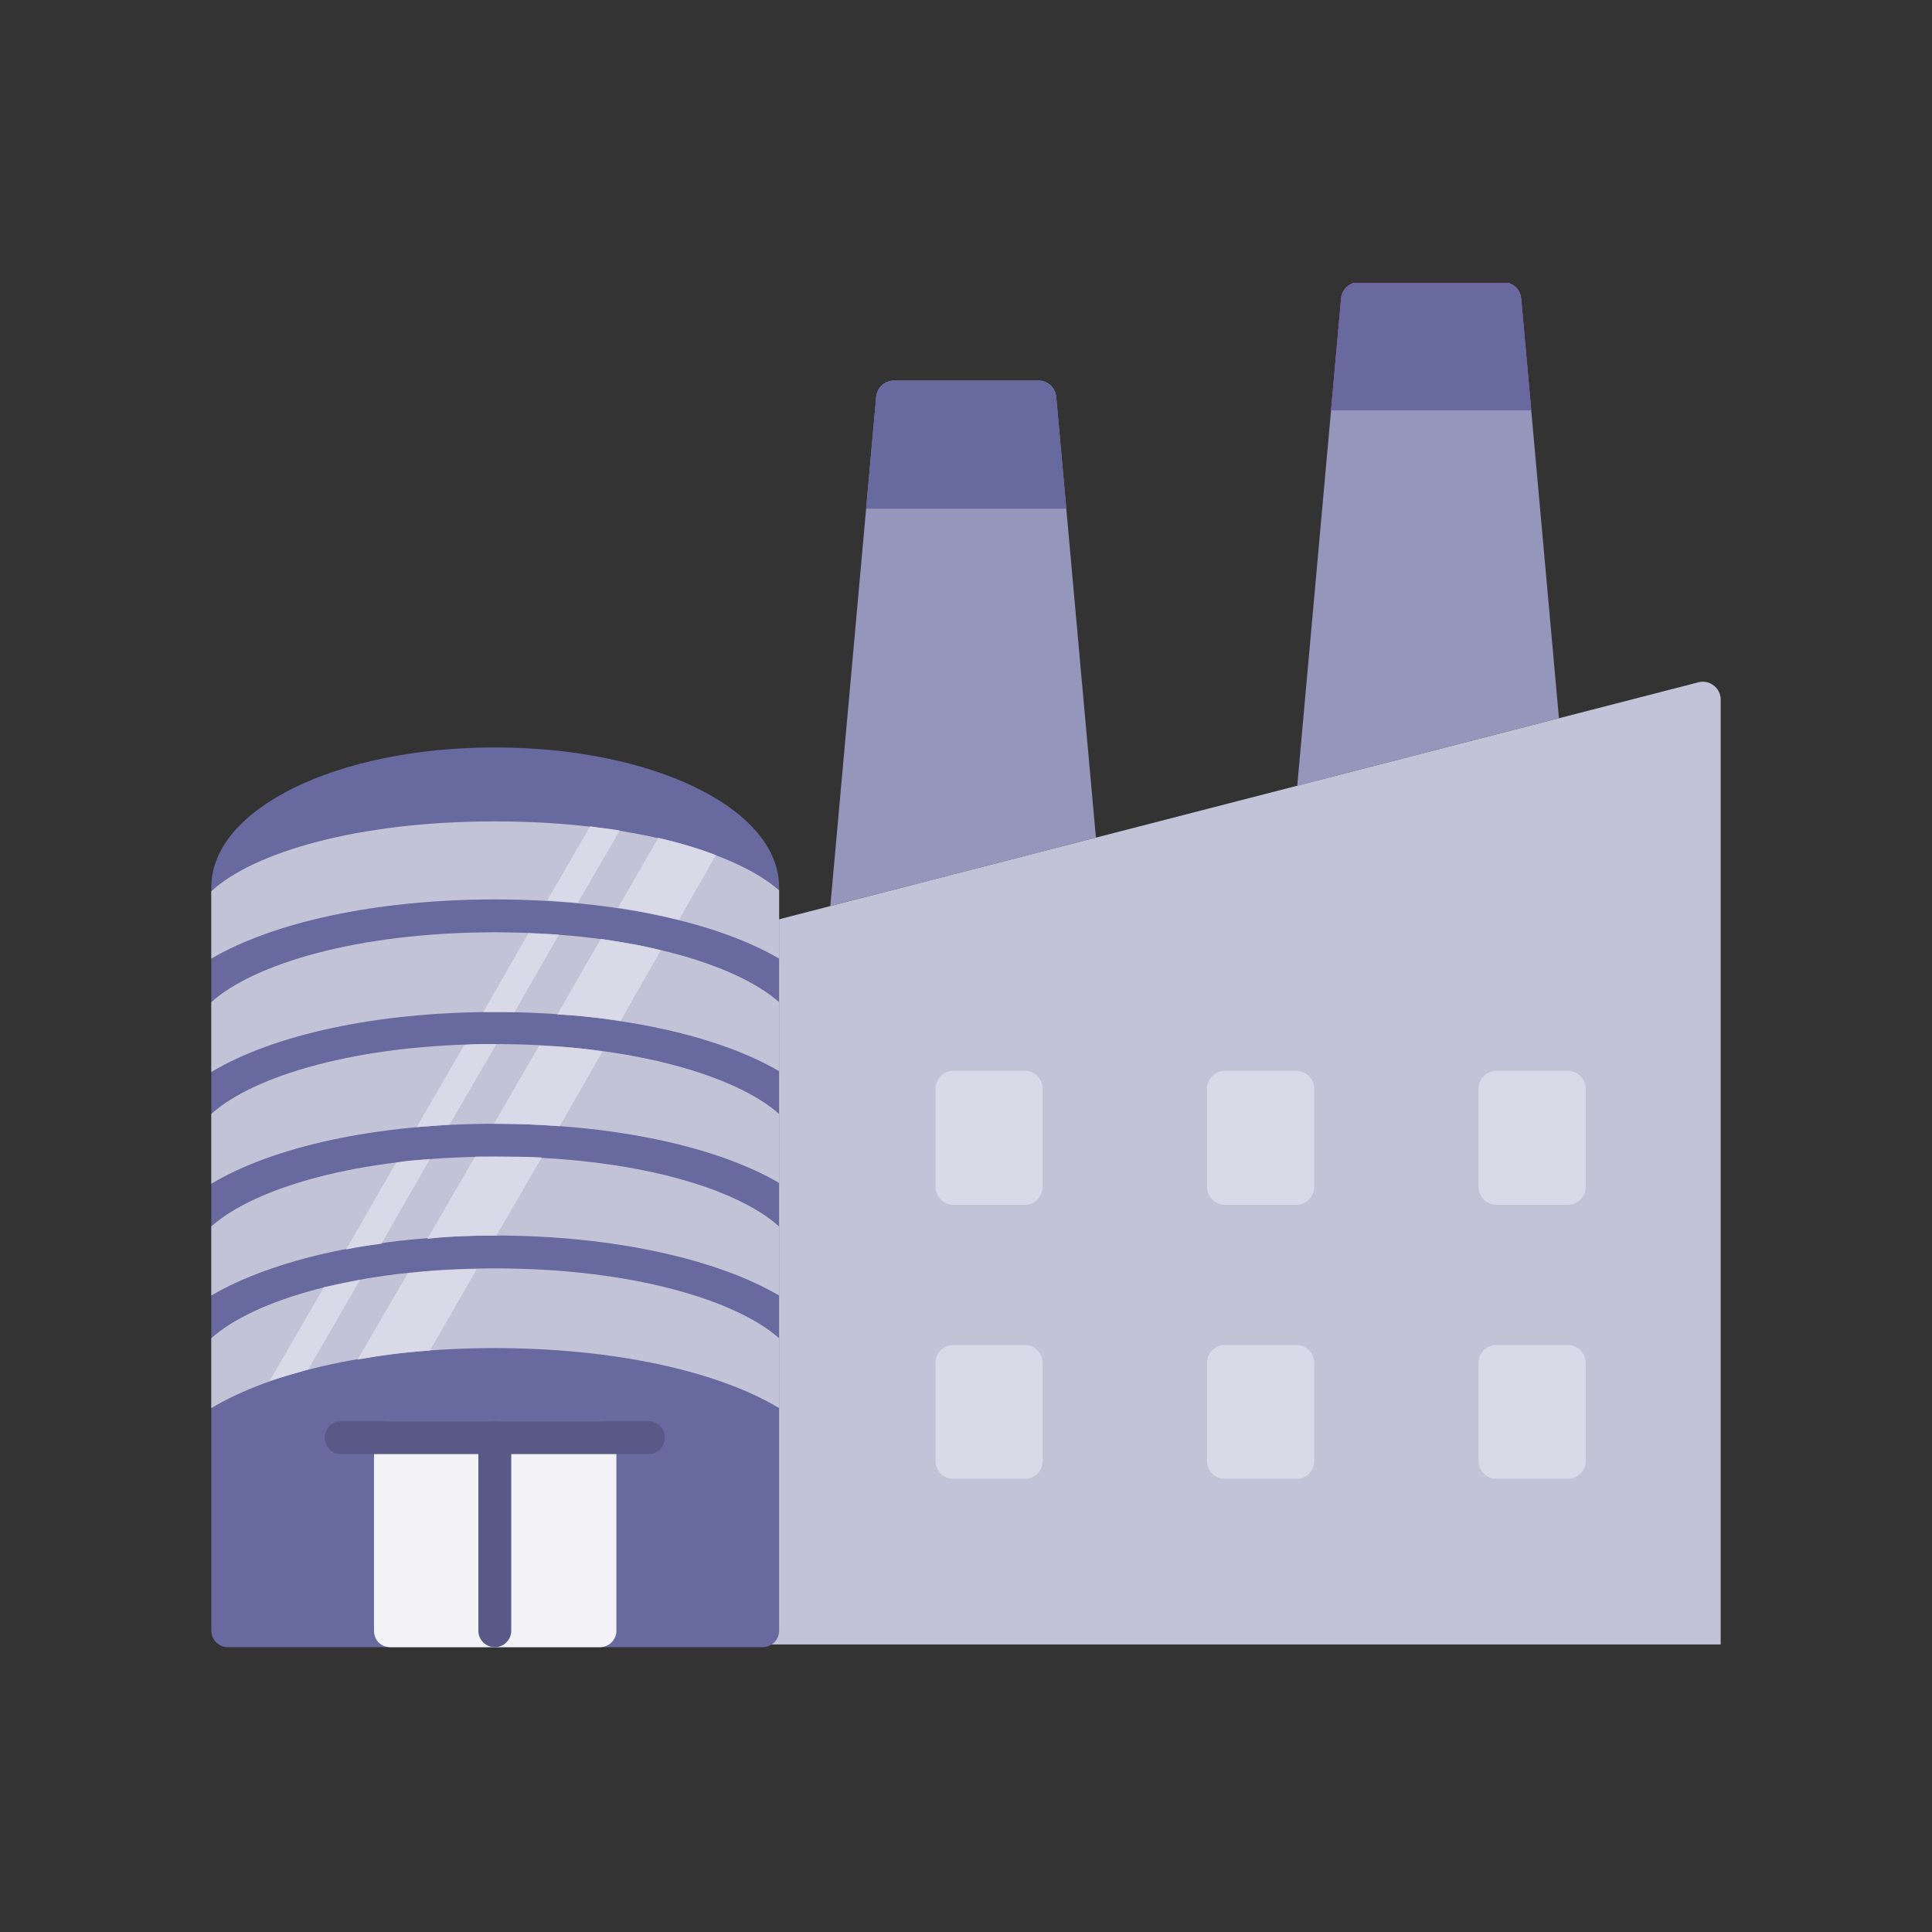 <svg width="512" height="512" viewBox="0 0 512 512" fill="none" xmlns="http://www.w3.org/2000/svg">
<rect x="0" y="0" width="512" height="512" fill="#333333" stroke="none"/>
<g clip-path="url(#clip0_4202_37323)">
<g clip-path="url(#clip1_4202_37323)">
<path d="M290.43 221.975L279.908 105.171C279.687 102.726 277.64 100.853 275.189 100.853H236.922C234.469 100.853 232.423 102.726 232.203 105.171L220.045 240.12L290.43 221.975Z" fill="#9596BB"/>
<path d="M413.141 190.341L403.119 79.094C402.898 76.649 400.851 74.775 398.4 74.775H360.133C357.68 74.775 355.634 76.649 355.414 79.094L343.78 208.221L413.141 190.341Z" fill="#9596BB"/>
<path d="M456 435.796H52.642V286.953C52.642 284.788 54.105 282.899 56.199 282.359L450.08 180.82C453.079 180.047 456 182.314 456 185.414V435.796Z" fill="#C3C3D8"/>
<path d="M252.665 319.277H271.575C274.192 319.277 276.313 317.152 276.313 314.533V288.53C276.313 285.91 274.192 283.786 271.575 283.786H252.665C250.049 283.786 247.927 285.91 247.927 288.53V314.533C247.927 317.153 250.048 319.277 252.665 319.277Z" fill="#D9D9E7"/>
<path d="M252.665 391.922H271.575C274.192 391.922 276.313 389.797 276.313 387.178V361.175C276.313 358.555 274.192 356.431 271.575 356.431H252.665C250.049 356.431 247.927 358.555 247.927 361.175V387.178C247.927 389.797 250.048 391.922 252.665 391.922Z" fill="#D9D9E7"/>
<path d="M324.621 319.277H343.531C346.147 319.277 348.269 317.152 348.269 314.533V288.53C348.269 285.91 346.147 283.786 343.531 283.786H324.621C322.004 283.786 319.882 285.91 319.882 288.53V314.533C319.882 317.153 322.003 319.277 324.621 319.277Z" fill="#D9D9E7"/>
<path d="M324.621 391.922H343.531C346.147 391.922 348.269 389.797 348.269 387.178V361.175C348.269 358.555 346.147 356.431 343.531 356.431H324.621C322.004 356.431 319.882 358.555 319.882 361.175V387.178C319.882 389.797 322.003 391.922 324.621 391.922Z" fill="#D9D9E7"/>
<path d="M396.575 319.277H415.485C418.102 319.277 420.224 317.152 420.224 314.533V288.53C420.224 285.91 418.102 283.786 415.485 283.786H396.575C393.959 283.786 391.837 285.91 391.837 288.53V314.533C391.837 317.153 393.959 319.277 396.575 319.277Z" fill="#D9D9E7"/>
<path d="M396.575 391.922H415.485C418.102 391.922 420.224 389.797 420.224 387.178V361.175C420.224 358.555 418.102 356.431 415.485 356.431H396.575C393.959 356.431 391.837 358.555 391.837 361.175V387.178C391.837 389.797 393.959 391.922 396.575 391.922Z" fill="#D9D9E7"/>
<path d="M282.578 134.805L279.908 105.171C279.687 102.726 277.64 100.853 275.189 100.853H236.922C234.469 100.853 232.422 102.726 232.202 105.171L229.532 134.805H282.578Z" fill="#68699E"/>
<path d="M405.789 108.727L403.119 79.094C402.898 76.649 400.851 74.775 398.4 74.775H360.133C357.68 74.775 355.633 76.649 355.414 79.094L352.744 108.727H405.789Z" fill="#EB13BE"/>
<path d="M405.789 108.727L403.119 79.094C402.898 76.649 400.851 74.775 398.4 74.775H360.133C357.68 74.775 355.633 76.649 355.414 79.094L352.744 108.727H405.789Z" fill="#68699E"/>
</g>
<path fill-rule="evenodd" clip-rule="evenodd" d="M202.116 436.523H60.355C57.96 436.523 56 434.563 56 432.168V235.096C56 214.409 89.099 198.077 131.127 198.077C173.372 198.077 206.471 214.409 206.471 235.096V432.168C206.471 434.563 204.512 436.523 202.116 436.523Z" fill="#68699E"/>
<path fill-rule="evenodd" clip-rule="evenodd" d="M56 254.042V236.186C67.106 225.951 94.543 217.676 131.127 217.676C167.71 217.676 195.148 225.951 206.471 235.968V254.042C190.139 244.461 162.702 238.363 131.127 238.363C99.552 238.363 72.332 244.461 56 254.042Z" fill="#C3C3D8"/>
<path fill-rule="evenodd" clip-rule="evenodd" d="M56 313.708V295.199C67.106 285.182 94.543 276.689 131.127 276.689C167.71 276.689 195.148 285.182 206.471 295.199V313.491C190.139 303.909 162.702 297.812 131.127 297.812C99.552 297.812 72.332 303.909 56 313.708Z" fill="#C3C3D8"/>
<path fill-rule="evenodd" clip-rule="evenodd" d="M56 343.323V325.031C67.106 315.015 94.543 306.522 131.127 306.522C167.71 306.522 195.148 314.797 206.471 325.031V343.323C190.139 333.742 162.702 327.427 131.127 327.427C99.552 327.427 72.332 333.742 56 343.323Z" fill="#C3C3D8"/>
<path fill-rule="evenodd" clip-rule="evenodd" d="M56 373.154V354.645C67.106 344.628 94.543 336.135 131.127 336.135C167.71 336.135 195.148 344.628 206.471 354.645V373.154C190.139 363.355 162.702 357.258 131.127 357.258C99.552 357.258 72.332 363.355 56 373.154Z" fill="#C3C3D8"/>
<path fill-rule="evenodd" clip-rule="evenodd" d="M56 284.093V265.583C67.106 255.566 94.543 247.074 131.127 247.074C167.71 247.074 195.148 255.566 206.471 265.583V283.875C190.139 274.294 162.702 268.196 131.127 268.196C99.552 268.196 72.332 274.294 56 284.093Z" fill="#C3C3D8"/>
<path fill-rule="evenodd" clip-rule="evenodd" d="M156.387 218.98C159 219.416 161.613 219.634 164.226 220.069L153.121 239.232C150.507 239.014 147.677 238.797 145.063 238.579L156.387 218.98Z" fill="#D9D9E7"/>
<path fill-rule="evenodd" clip-rule="evenodd" d="M123.07 276.904C125.683 276.687 128.514 276.687 131.127 276.687H131.563L119.15 298.027C116.102 298.245 113.271 298.462 110.44 298.68L123.07 276.904Z" fill="#D9D9E7"/>
<path fill-rule="evenodd" clip-rule="evenodd" d="M104.996 308.044C107.827 307.609 110.875 307.391 113.924 307.173L101.076 329.603C97.81 330.038 94.761 330.474 91.713 331.127L104.996 308.044Z" fill="#D9D9E7"/>
<path fill-rule="evenodd" clip-rule="evenodd" d="M85.833 341.141C88.882 340.488 92.148 339.835 95.415 339.182L81.696 362.917C77.994 364.006 74.727 364.877 71.461 365.966L85.833 341.141Z" fill="#D9D9E7"/>
<path fill-rule="evenodd" clip-rule="evenodd" d="M140.055 247.289C142.886 247.507 145.499 247.507 148.112 247.725L136.353 268.194C134.611 268.194 132.869 268.194 131.127 268.194C130.256 268.194 129.167 268.194 128.078 268.194L140.055 247.289Z" fill="#D9D9E7"/>
<path fill-rule="evenodd" clip-rule="evenodd" d="M174.461 222.029C180.123 223.336 185.131 224.86 189.704 226.602L179.905 243.805C174.897 242.499 169.453 241.41 163.791 240.539L174.461 222.029Z" fill="#D9D9E7"/>
<path fill-rule="evenodd" clip-rule="evenodd" d="M142.886 277.122C148.766 277.34 154.427 277.775 159.653 278.646L148.33 298.462C142.886 298.027 137.007 297.809 131.127 297.809H130.909L142.886 277.122Z" fill="#D9D9E7"/>
<path fill-rule="evenodd" clip-rule="evenodd" d="M125.901 306.519H131.127C135.482 306.519 139.402 306.519 143.539 306.737L131.563 327.424H131.127C125.03 327.424 119.15 327.642 113.271 328.295L125.901 306.519Z" fill="#D9D9E7"/>
<path fill-rule="evenodd" clip-rule="evenodd" d="M108.045 337.442C113.706 336.789 120.021 336.353 126.336 336.353L113.924 357.911C107.174 358.347 100.859 359.218 94.761 360.307L108.045 337.442Z" fill="#D9D9E7"/>
<path fill-rule="evenodd" clip-rule="evenodd" d="M159.218 248.812C164.88 249.683 170.324 250.554 175.114 251.861L164.444 270.588C159 269.717 153.338 269.064 147.677 268.846L159.218 248.812Z" fill="#D9D9E7"/>
<path fill-rule="evenodd" clip-rule="evenodd" d="M159 436.522H103.472C100.858 436.522 99.116 434.562 99.116 432.167V380.993C99.116 378.598 100.858 376.638 103.472 376.638H159C161.395 376.638 163.355 378.598 163.355 380.993V432.167C163.355 434.562 161.395 436.522 159 436.522Z" fill="#F3F3F7"/>
<path fill-rule="evenodd" clip-rule="evenodd" d="M131.127 436.524C128.732 436.524 126.772 434.564 126.772 432.169V380.995C126.772 378.6 128.732 376.64 131.127 376.64C133.522 376.64 135.482 378.6 135.482 380.995V432.169C135.482 434.564 133.522 436.524 131.127 436.524Z" fill="#585986"/>
<path fill-rule="evenodd" clip-rule="evenodd" d="M171.848 385.35H90.406C88.011 385.35 86.051 383.391 86.051 380.995C86.051 378.6 88.011 376.64 90.406 376.64H171.848C174.243 376.64 176.203 378.6 176.203 380.995C176.203 383.391 174.243 385.35 171.848 385.35Z" fill="#585986"/>
</g>
<defs>
<clipPath id="clip0_4202_37323">
<rect width="512" height="512" fill="white"/>
</clipPath>
<clipPath id="clip1_4202_37323">
<rect width="261.857" height="361.148" fill="white" transform="translate(194.143 75)"/>
</clipPath>
</defs>
</svg>
